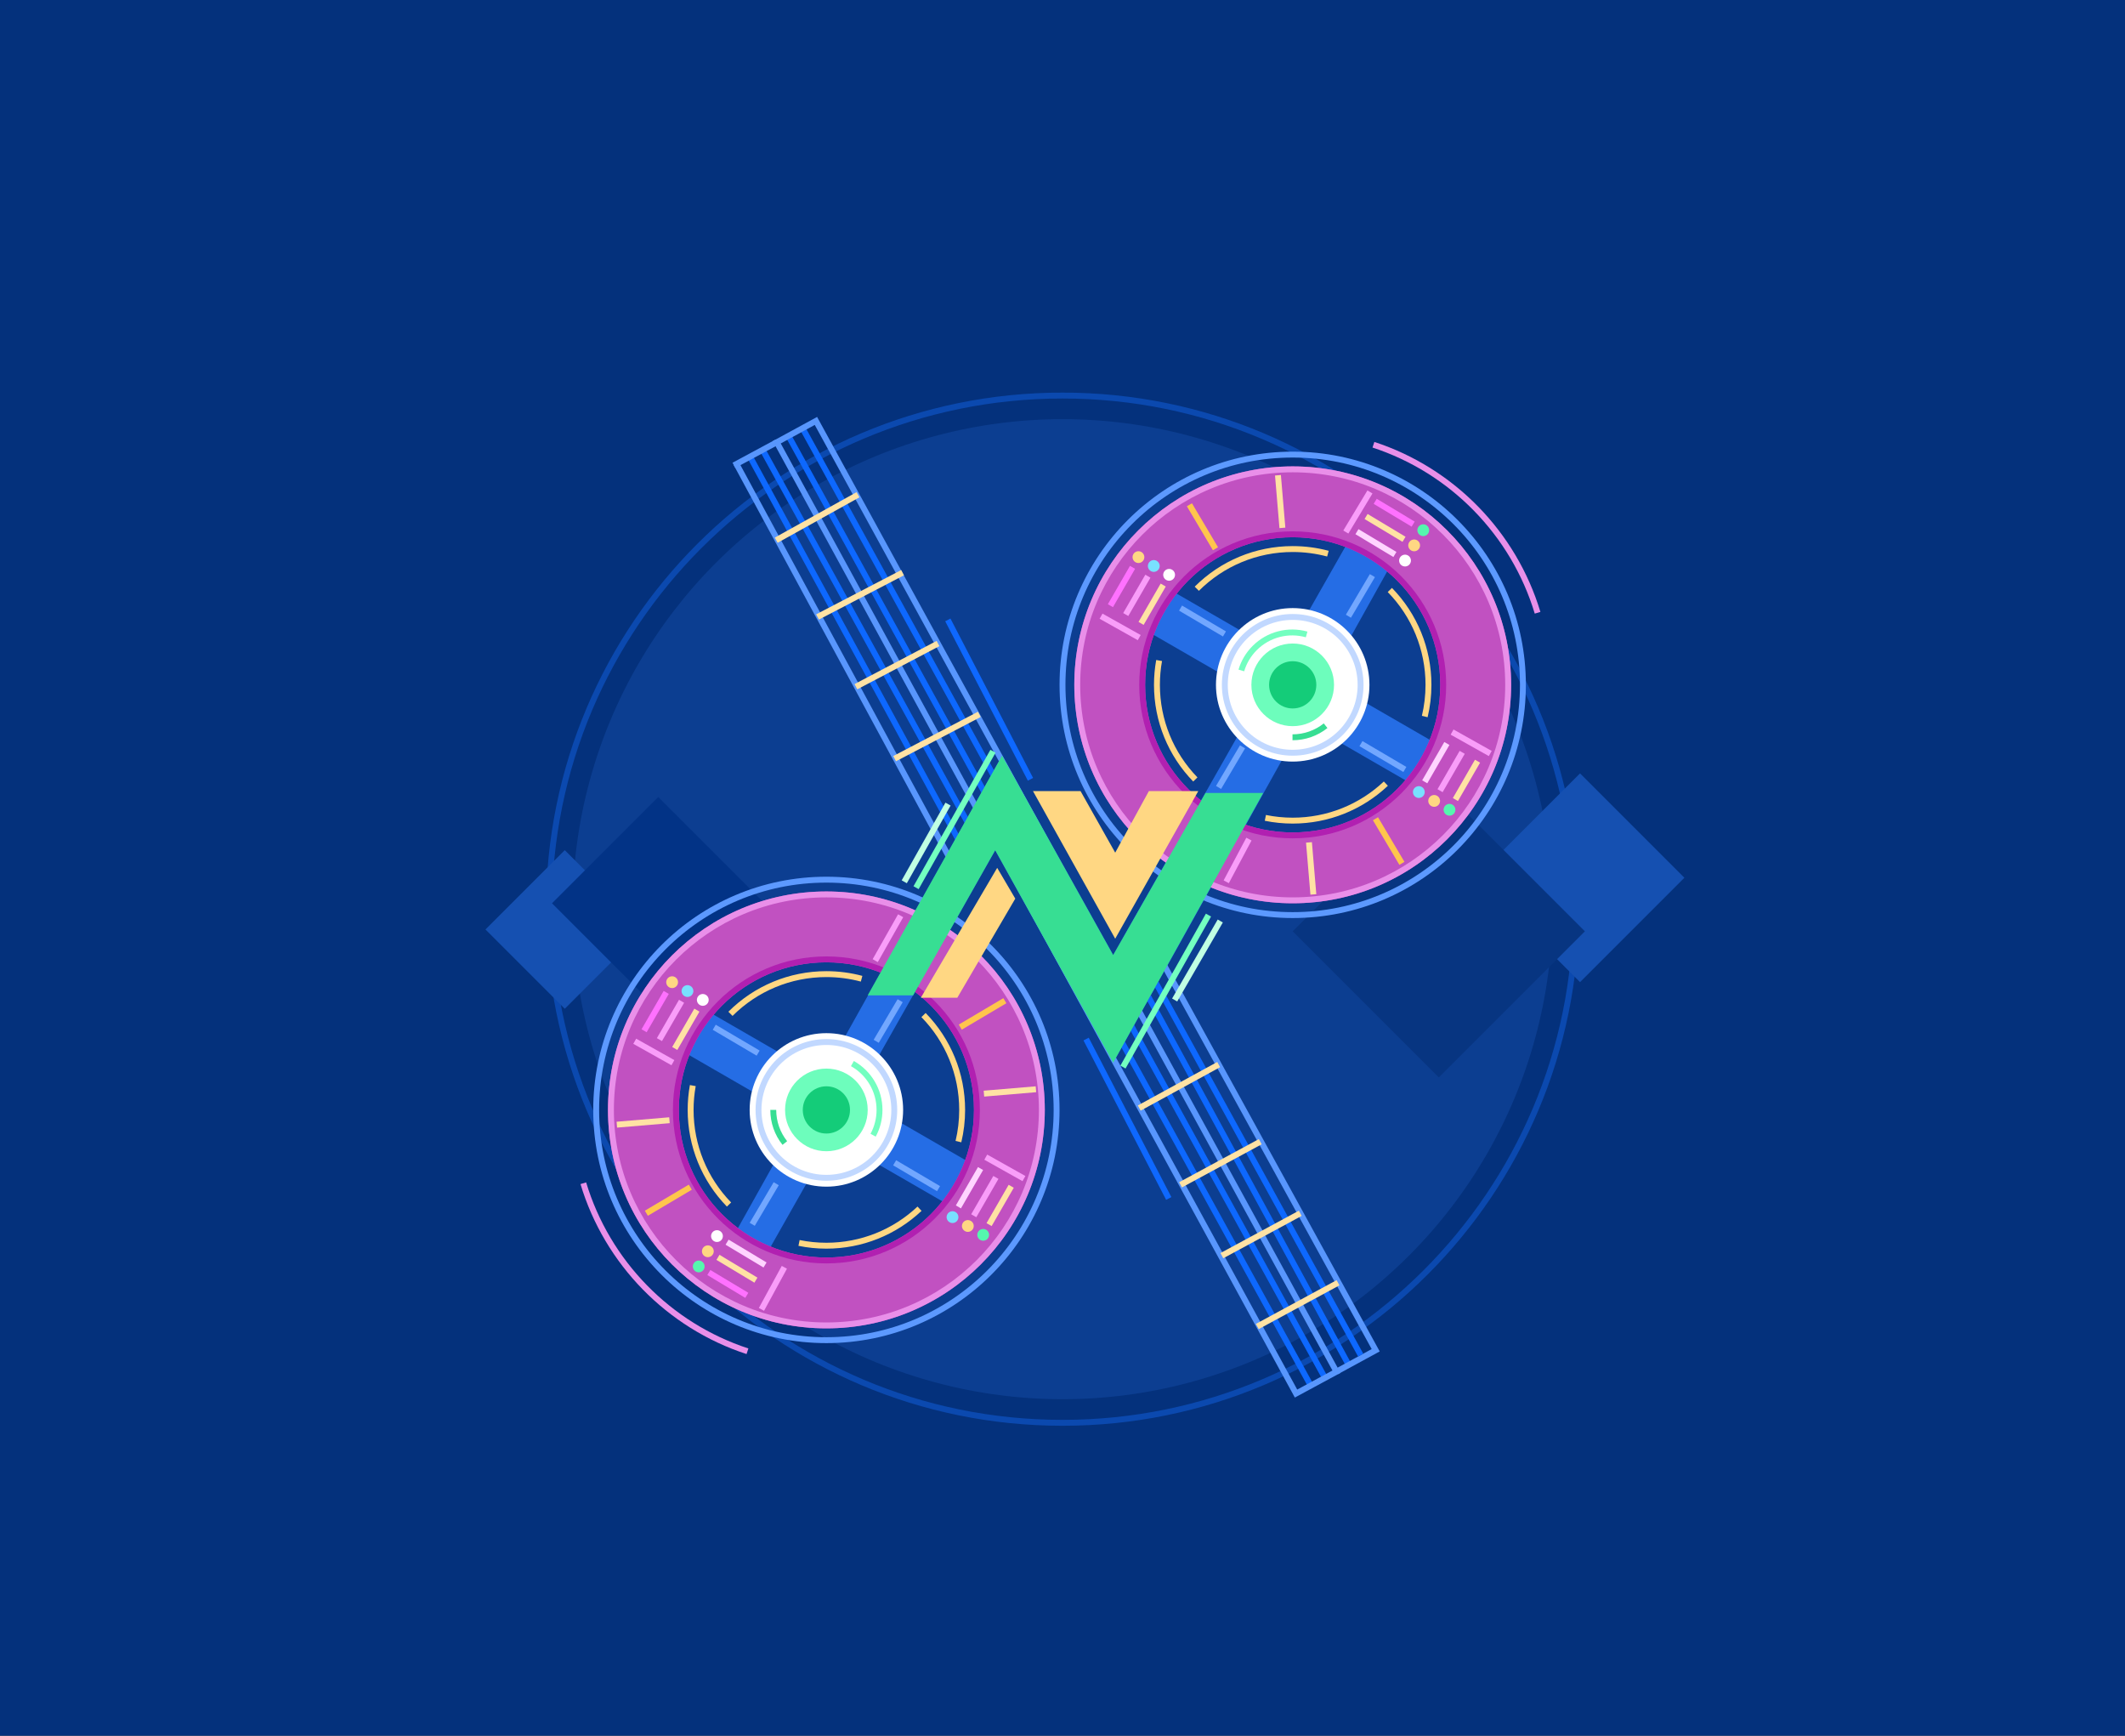 <?xml version="1.0" encoding="UTF-8"?>
<svg width="360px" height="294px" viewBox="0 0 360 294" version="1.1" xmlns="http://www.w3.org/2000/svg" xmlns:xlink="http://www.w3.org/1999/xlink">
    <rect x="0" y="0" width="360" height="294" fill="#333333" stroke="none"/>
    <!-- Generator: Sketch 52.6 (67491) - http://www.bohemiancoding.com/sketch -->
    <title>15_nativescript_vue_vuex</title>
    <desc>Created with Sketch.</desc>
    <defs>
        <rect id="path-1" x="0" y="0" width="360" height="294"></rect>
    </defs>
    <g id="15_nativescript_vue_vuex" stroke="none" stroke-width="1" fill="none" fill-rule="evenodd">
        <g id="nativescript_vue_vuex">
            <mask id="mask-2" fill="white">
                <use xlink:href="#path-1"></use>
            </mask>
            <use id="Mask" fill="#04317C" xlink:href="#path-1"></use>
            <g id="nativescript_vue_vuex_image" transform="translate(82, 66)">
                <g id="circle_bg">
                    <circle id="circle_2" fill="#0C3E91" cx="98" cy="88" r="83"></circle>
                    <path d="M98,175.5 C49.675,175.5 10.5,136.325 10.5,88 C10.5,39.675 49.675,0.5 98,0.5 C146.325,0.5 185.5,39.675 185.5,88 C185.5,136.325 146.325,175.5 98,175.5 Z M98,174.5 C145.773,174.5 184.5,135.773 184.5,88 C184.5,40.227 145.773,1.5 98,1.5 C50.227,1.5 11.5,40.227 11.5,88 C11.5,135.773 50.227,174.5 98,174.5 Z" id="circle_1" fill="#0B49AF" fill-rule="nonzero"></path>
                    <rect id="rectangle" fill="#1550B1" transform="translate(185.678, 82.678) rotate(-315) translate(-185.678, -82.678) " x="173.178" y="70.178" width="25" height="25"></rect>
                    <rect id="rectangle" fill="#073581" transform="translate(161.749, 91.749) rotate(-315) translate(-161.749, -91.749) " x="144.249" y="74.249" width="35" height="35"></rect>
                    <rect id="rectangle" fill="#1550B1" transform="translate(13.678, 91.435) rotate(-315) translate(-13.678, -91.435) " x="4.178" y="81.935" width="19" height="19"></rect>
                    <rect id="rectangle" fill="#023386" transform="translate(29.517, 87.002) rotate(-315) translate(-29.517, -87.002) " x="16.787" y="74.273" width="25.458" height="25.458"></rect>
                </g>
                <polygon id="blue_shape" fill="#256DE5" points="87.759 62 106.586 95.771 146.621 25.351 153.721 29.507 106.586 114 86.599 78.017 46.978 147.968 41.603 144.541"></polygon>
                <g id="bg_element" transform="translate(42, 4)">
                    <polygon id="Path-7" fill="#0D68FF" fill-rule="nonzero" points="9.348 4.461 10.224 3.979 98.52 164.496 97.644 164.978"></polygon>
                    <polygon id="Path-7" fill="#0D68FF" fill-rule="nonzero" points="11.348 2.461 12.224 1.979 100.922 163.182 100.046 163.664"></polygon>
                    <polygon id="Path" fill="#0D68FF" fill-rule="nonzero" points="2.545 7.464 3.423 6.986 39.02 72.391 38.142 72.869"></polygon>
                    <polygon id="Path" fill="#5896FD" fill-rule="nonzero" points="0.279 8.738 1.158 8.262 37.94 76.262 37.06 76.738"></polygon>
                    <polygon id="Path" fill="#0D68FF" fill-rule="nonzero" points="4.755 6.429 40.274 70.969 41.15 70.487 5.631 5.946"></polygon>
                    <path d="M58.923,174.912 L57.629,-7.69 L51.071,-7.659 L52.133,174.922 L58.923,174.912 Z M58.622,-8.694 L59.93,175.911 L51.138,175.924 L50.065,-8.654 L58.622,-8.694 Z" id="Path" fill="#5896FD" fill-rule="nonzero" transform="translate(54.998, 83.615) rotate(-28.3) translate(-54.998, -83.615) "></path>
                    <polygon id="Path-8" fill="#5896FD" fill-rule="nonzero" points="0.57 9.257 0.096 8.377 7.374 4.459 7.848 5.34"></polygon>
                    <polygon id="Path" fill="#0D68FF" fill-rule="nonzero" points="68.561 96.239 69.439 95.761 105.036 161.167 104.157 161.645"></polygon>
                    <polyline id="Path" stroke="#5896FD" points="73.192 93.453 109.06 158.71 102.415 162.328"></polyline>
                    <polygon id="Path" fill="#0D68FF" fill-rule="nonzero" points="71.438 94.759 106.957 159.299 106.081 159.781 70.562 95.241"></polygon>
                    <path d="M7.743,21.937 L7.257,21.063 L21.112,13.363 L21.598,14.237 L7.743,21.937 Z M14.731,34.944 L14.269,34.056 L28.677,26.556 L29.139,27.444 L14.731,34.944 Z M21.233,46.759 L20.767,45.874 L34.675,38.557 L35.141,39.443 L21.233,46.759 Z M27.794,58.943 L27.331,58.057 L41.676,50.557 L42.14,51.443 L27.794,58.943 Z M69.24,118.125 L68.76,117.248 L82.218,109.882 L82.698,110.76 L69.24,118.125 Z M76.238,131.126 L75.762,130.246 L89.265,122.943 L89.741,123.822 L76.238,131.126 Z M83.238,143.126 L82.762,142.246 L96.04,135.071 L96.516,135.951 L83.238,143.126 Z M89.238,155.126 L88.762,154.247 L102.439,146.836 L102.915,147.715 L89.238,155.126 Z" id="yellow_lines" fill="#FFE2A4" fill-rule="nonzero"></path>
                </g>
                <g id="element" transform="translate(97, 8)">
                    <rect id="shape" fill="#256DE5" transform="translate(39.125, 42.015) rotate(-60) translate(-39.125, -42.015) " x="35.125" y="15.515" width="8" height="53"></rect>
                    <path d="M40,81.5 C18.185,81.5 0.5,63.815 0.5,42 C0.5,20.185 18.185,2.5 40,2.5 C61.815,2.5 79.5,20.185 79.5,42 C79.5,63.815 61.815,81.5 40,81.5 Z M40,80.5 C61.263,80.5 78.5,63.263 78.5,42 C78.5,20.737 61.263,3.5 40,3.5 C18.737,3.5 1.5,20.737 1.5,42 C1.5,63.263 18.737,80.5 40,80.5 Z" id="Oval" fill="#5C99FF" fill-rule="nonzero"></path>
                    <path d="M16.876,37.79 L17.86,37.968 C17.621,39.289 17.5,40.637 17.5,42 C17.5,47.936 19.808,53.506 23.862,57.678 L23.145,58.375 C18.911,54.018 16.5,48.198 16.5,42 C16.5,40.577 16.627,39.17 16.876,37.79 Z M35.266,65.023 L35.466,64.043 C36.947,64.346 38.463,64.5 40,64.5 C45.819,64.5 51.289,62.283 55.437,58.37 L56.123,59.097 C51.791,63.183 46.077,65.5 40,65.5 C38.396,65.5 36.812,65.339 35.266,65.023 Z M62.856,47.484 L61.884,47.252 C62.292,45.545 62.5,43.787 62.5,42 C62.5,36.044 60.177,30.457 56.098,26.281 L56.814,25.582 C61.073,29.943 63.5,35.781 63.5,42 C63.5,43.865 63.283,45.702 62.856,47.484 Z M46.095,19.298 L45.836,20.264 C43.949,19.759 41.992,19.5 40,19.5 C33.958,19.5 28.295,21.892 24.104,26.077 L23.397,25.369 C27.774,20.999 33.69,18.5 40,18.5 C42.079,18.5 44.123,18.77 46.095,19.298 Z" id="Shape" fill="#FFD783" fill-rule="nonzero"></path>
                    <path d="M40,79 C19.565,79 3,62.435 3,42 C3,21.565 19.565,5 40,5 C60.435,5 77,21.565 77,42 C77,62.435 60.435,79 40,79 Z M40,67 C53.807,67 65,55.807 65,42 C65,28.193 53.807,17 40,17 C26.193,17 15,28.193 15,42 C15,55.807 26.193,67 40,67 Z" id="Combined-Shape" fill="#C151C1"></path>
                    <path d="M40,67 C53.807,67 65,55.807 65,42 C65,28.193 53.807,17 40,17 C26.193,17 15,28.193 15,42 C15,55.807 26.193,67 40,67 Z M40,68 C25.641,68 14,56.359 14,42 C14,27.641 25.641,16 40,16 C54.359,16 66,27.641 66,42 C66,56.359 54.359,68 40,68 Z" id="Oval" fill="#B120B1" fill-rule="nonzero"></path>
                    <path d="M40,78 C59.882,78 76,61.882 76,42 C76,22.118 59.882,6 40,6 C20.118,6 4,22.118 4,42 C4,61.882 20.118,78 40,78 Z M40,79 C19.565,79 3,62.435 3,42 C3,21.565 19.565,5 40,5 C60.435,5 77,21.565 77,42 C77,62.435 60.435,79 40,79 Z" id="Oval" fill="#E98FE9" fill-rule="nonzero"></path>
                    <g id="centre" transform="translate(27, 29)">
                        <circle id="Oval" fill="#FFFFFF" cx="13" cy="13" r="13"></circle>
                        <path d="M13,24 C19.075,24 24,19.075 24,13 C24,6.925 19.075,2 13,2 C6.925,2 2,6.925 2,13 C2,19.075 6.925,24 13,24 Z M13,25 C6.373,25 1,19.627 1,13 C1,6.373 6.373,1 13,1 C19.627,1 25,6.373 25,13 C25,19.627 19.627,25 13,25 Z" id="Oval" fill="#C1D8FF" fill-rule="nonzero"></path>
                        <path d="M10.948,13.373 L10.069,12.896 C10.738,11.664 11.093,10.283 11.093,8.849 C11.093,5.743 9.413,2.932 6.755,1.436 L7.245,0.564 C10.215,2.236 12.093,5.378 12.093,8.849 C12.093,10.45 11.696,11.996 10.948,13.373 Z" id="Path" fill="#73FFC0" fill-rule="nonzero" transform="translate(9.424, 6.969) scale(-1, 1) rotate(-45) translate(-9.424, -6.969) "></path>
                        <path d="M14.5,18 L15.5,18 C15.5,19.952 16.159,21.801 17.35,23.295 L16.568,23.919 C15.237,22.249 14.5,20.18 14.5,18 Z" id="Path" fill="#37DE93" fill-rule="nonzero" transform="translate(15.925, 20.959) rotate(-90) translate(-15.925, -20.959) "></path>
                        <circle id="Oval" fill="#6DFDBC" cx="13" cy="13" r="7"></circle>
                        <circle id="Oval" fill="#14CC79" cx="13" cy="13" r="4"></circle>
                    </g>
                    <g id="elements_group" transform="translate(56.716, 16.061) rotate(31) translate(-56.716, -16.061) translate(51.216, 12.061)">
                        <polygon id="Path-2" fill="#FF71FF" fill-rule="nonzero" points="0.5 1.5 0.5 0.5 8 0.5 8 1.5"></polygon>
                        <circle id="Oval" fill="#55F6AE" cx="10" cy="1" r="1"></circle>
                        <circle id="Oval" fill="#FFD783" cx="10" cy="4" r="1"></circle>
                        <circle id="Oval" fill="#FFFFFF" cx="10" cy="7" r="1"></circle>
                        <polygon id="Path-2" fill="#FFE2A4" fill-rule="nonzero" points="0.5 4.5 0.5 3.5 8 3.5 8 4.5"></polygon>
                        <polygon id="Path-2" fill="#FFD4FF" fill-rule="nonzero" points="0.5 7.5 0.5 6.5 8 6.5 8 7.5"></polygon>
                    </g>
                    <g id="elements_group" transform="translate(14.214, 25.763) rotate(-60) translate(-14.214, -25.763) translate(8.714, 21.763)">
                        <polygon id="Path-2" fill="#FF71FF" fill-rule="nonzero" points="0.5 1.5 0.5 0.5 8 0.5 8 1.5"></polygon>
                        <circle id="Oval" fill="#FFD783" cx="10" cy="1" r="1"></circle>
                        <circle id="Oval" fill="#79E0FF" cx="10" cy="4" r="1"></circle>
                        <circle id="Oval" fill="#FFFFFF" cx="10" cy="7" r="1"></circle>
                        <polygon id="Path-2" fill="#F99DF9" fill-rule="nonzero" points="0.5 4.5 0.5 3.5 8 3.5 8 4.5"></polygon>
                        <polygon id="Path-2" fill="#FFE2A4" fill-rule="nonzero" points="0.5 7.5 0.5 6.5 8 6.5 8 7.5"></polygon>
                    </g>
                    <g id="elements_group" transform="translate(66.214, 57.763) scale(-1, -1) rotate(-60) translate(-66.214, -57.763) translate(60.714, 53.763)">
                        <polygon id="Path-2" fill="#FFE2A4" fill-rule="nonzero" points="0.5 1.5 0.5 0.5 8 0.5 8 1.5"></polygon>
                        <circle id="Oval" fill="#55F6AE" cx="10" cy="1" r="1"></circle>
                        <circle id="Oval" fill="#FFD783" cx="10" cy="4" r="1"></circle>
                        <circle id="Oval" fill="#79E0FF" cx="10" cy="7" r="1"></circle>
                        <polygon id="Path-2" fill="#F99DF9" fill-rule="nonzero" points="0.5 4.5 0.5 3.5 8 3.5 8 4.5"></polygon>
                        <polygon id="Path-2" fill="#FFD4FF" fill-rule="nonzero" points="0.5 7.5 0.5 6.5 8 6.5 8 7.5"></polygon>
                    </g>
                    <g id="blue_lines" transform="translate(20, 23)" fill="#72A7FF" fill-rule="nonzero">
                        <polygon id="Path-3" points="31.309 29.388 31.816 28.526 39.254 32.905 38.746 33.766"></polygon>
                        <polygon id="Path-3" points="0.746 6.431 1.254 5.569 8.691 9.948 8.184 10.81"></polygon>
                        <polygon id="Path-3" points="33.069 0.246 33.931 0.754 29.868 7.633 29.007 7.124"></polygon>
                        <polygon id="Path-3" points="11.069 29.246 11.931 29.754 7.868 36.633 7.007 36.124"></polygon>
                    </g>
                    <g id="lines" transform="translate(7, 9)" fill="#F99DF9" fill-rule="nonzero">
                        <polygon id="Path-4" points="42.428 7.374 41.572 6.859 45.657 0.071 46.514 0.586"></polygon>
                        <polygon id="Path-4" points="22.179 66.594 21.296 66.124 25.14 58.896 26.023 59.366"></polygon>
                        <polygon id="Path-5" points="7.245 24.564 6.755 25.436 0.286 21.806 0.776 20.934"></polygon>
                        <polygon id="Path-5" points="66.714 44.194 66.224 45.066 59.755 41.436 60.245 40.564"></polygon>
                    </g>
                    <g id="lines" transform="translate(40.5, 42) rotate(-270) translate(-40.5, -42) translate(4, 23)" fill-rule="nonzero">
                        <path d="M6.255,37.43 L5.745,36.57 L13.193,32.155 L13.703,33.016 L6.255,37.43 Z M59.436,5.908 L58.926,5.047 L66.48,0.57 L66.989,1.43 L59.436,5.908 Z" id="Shape" fill="#FFC54C"></path>
                        <path d="M1.042,22.498 L0.958,21.502 L9.872,20.748 L9.956,21.745 L1.042,22.498 Z M63.231,17.243 L63.146,16.246 L71.958,15.502 L72.042,16.498 L63.231,17.243 Z" id="Shape" fill="#FFE2A4"></path>
                    </g>
                    <path d="M53.521,1.144 L54.479,0.856 C58.476,14.127 68.796,24.682 81.964,28.986 L81.653,29.937 C68.174,25.531 57.613,14.729 53.521,1.144 Z" id="Path" fill="#E98FE9" fill-rule="nonzero" transform="translate(67.742, 15.396) scale(-1, -1) translate(-67.742, -15.396) "></path>
                </g>
                <g id="element" transform="translate(16, 82)">
                    <rect id="shape" fill="#256DE5" transform="translate(41.125, 39.015) rotate(-60) translate(-41.125, -39.015) " x="37.125" y="12.515" width="8" height="53"></rect>
                    <path d="M42,79.5 C20.185,79.5 2.5,61.815 2.5,40 C2.5,18.185 20.185,0.5 42,0.5 C63.815,0.5 81.5,18.185 81.5,40 C81.5,61.815 63.815,79.5 42,79.5 Z M42,78.5 C63.263,78.5 80.5,61.263 80.5,40 C80.5,18.737 63.263,1.5 42,1.5 C20.737,1.5 3.5,18.737 3.5,40 C3.5,61.263 20.737,78.5 42,78.5 Z" id="Oval" fill="#5C99FF" fill-rule="nonzero"></path>
                    <path d="M0.342,52.563 L1.299,52.275 C5.296,65.546 15.616,76.101 28.784,80.405 L28.474,81.356 C14.995,76.95 4.433,66.148 0.342,52.563 Z" id="Path" fill="#E98FE9" fill-rule="nonzero"></path>
                    <path d="M18.876,35.79 L19.86,35.968 C19.621,37.289 19.5,38.637 19.5,40 C19.5,45.936 21.808,51.506 25.862,55.678 L25.145,56.375 C20.911,52.018 18.5,46.198 18.5,40 C18.5,38.577 18.627,37.17 18.876,35.79 Z M37.266,63.023 L37.466,62.043 C38.947,62.346 40.463,62.5 42,62.5 C47.819,62.5 53.289,60.283 57.437,56.37 L58.123,57.097 C53.791,61.183 48.077,63.5 42,63.5 C40.396,63.5 38.812,63.339 37.266,63.023 Z M64.856,45.484 L63.884,45.252 C64.292,43.545 64.5,41.787 64.5,40 C64.5,34.044 62.177,28.457 58.098,24.281 L58.814,23.582 C63.073,27.943 65.5,33.781 65.5,40 C65.5,41.865 65.283,43.702 64.856,45.484 Z M48.095,17.298 L47.836,18.264 C45.949,17.759 43.992,17.5 42,17.5 C35.958,17.5 30.295,19.892 26.104,24.077 L25.397,23.369 C29.774,18.999 35.69,16.5 42,16.5 C44.079,16.5 46.123,16.77 48.095,17.298 Z" id="Shape" fill="#FFD783" fill-rule="nonzero"></path>
                    <path d="M42,77 C21.565,77 5,60.435 5,40 C5,19.565 21.565,3 42,3 C62.435,3 79,19.565 79,40 C79,60.435 62.435,77 42,77 Z M42,65 C55.807,65 67,53.807 67,40 C67,26.193 55.807,15 42,15 C28.193,15 17,26.193 17,40 C17,53.807 28.193,65 42,65 Z" id="Combined-Shape" fill="#C151C1"></path>
                    <path d="M42,65 C55.807,65 67,53.807 67,40 C67,26.193 55.807,15 42,15 C28.193,15 17,26.193 17,40 C17,53.807 28.193,65 42,65 Z M42,66 C27.641,66 16,54.359 16,40 C16,25.641 27.641,14 42,14 C56.359,14 68,25.641 68,40 C68,54.359 56.359,66 42,66 Z" id="Oval" fill="#B120B1" fill-rule="nonzero"></path>
                    <path d="M42,76 C61.882,76 78,59.882 78,40 C78,20.118 61.882,4 42,4 C22.118,4 6,20.118 6,40 C6,59.882 22.118,76 42,76 Z M42,77 C21.565,77 5,60.435 5,40 C5,19.565 21.565,3 42,3 C62.435,3 79,19.565 79,40 C79,60.435 62.435,77 42,77 Z" id="Oval" fill="#E98FE9" fill-rule="nonzero"></path>
                    <g id="centre" transform="translate(29, 27)">
                        <circle id="Oval" fill="#FFFFFF" cx="13" cy="13" r="13"></circle>
                        <path d="M13,24 C19.075,24 24,19.075 24,13 C24,6.925 19.075,2 13,2 C6.925,2 2,6.925 2,13 C2,19.075 6.925,24 13,24 Z M13,25 C6.373,25 1,19.627 1,13 C1,6.373 6.373,1 13,1 C19.627,1 25,6.373 25,13 C25,19.627 19.627,25 13,25 Z" id="Oval" fill="#C1D8FF" fill-rule="nonzero"></path>
                        <path d="M21.355,17.524 L20.476,17.047 C21.145,15.815 21.5,14.434 21.5,13 C21.5,9.894 19.82,7.083 17.162,5.587 L17.652,4.715 C20.622,6.387 22.5,9.529 22.5,13 C22.5,14.601 22.103,16.147 21.355,17.524 Z" id="Path" fill="#73FFC0" fill-rule="nonzero"></path>
                        <path d="M3.5,13 L4.5,13 C4.5,14.952 5.159,16.801 6.35,18.295 L5.568,18.919 C4.237,17.249 3.5,15.18 3.5,13 Z" id="Path" fill="#37DE93" fill-rule="nonzero"></path>
                        <circle id="Oval" fill="#6DFDBC" cx="13" cy="13" r="7"></circle>
                        <circle id="Oval" fill="#14CC79" cx="13" cy="13" r="4"></circle>
                    </g>
                    <g id="elements_group" transform="translate(25.775, 66.261) scale(-1, -1) rotate(31) translate(-25.775, -66.261) translate(20.275, 62.261)">
                        <polygon id="Path-2" fill="#FF71FF" fill-rule="nonzero" points="0.5 1.5 0.5 0.5 8 0.5 8 1.5"></polygon>
                        <circle id="Oval" fill="#55F6AE" cx="10" cy="1" r="1"></circle>
                        <circle id="Oval" fill="#FFD783" cx="10" cy="4" r="1"></circle>
                        <circle id="Oval" fill="#FFFFFF" cx="10" cy="7" r="1"></circle>
                        <polygon id="Path-2" fill="#FFE2A4" fill-rule="nonzero" points="0.5 4.5 0.5 3.5 8 3.5 8 4.5"></polygon>
                        <polygon id="Path-2" fill="#FFD4FF" fill-rule="nonzero" points="0.5 7.5 0.5 6.5 8 6.5 8 7.5"></polygon>
                    </g>
                    <g id="elements_group" transform="translate(16.214, 23.763) rotate(-60) translate(-16.214, -23.763) translate(10.714, 19.763)">
                        <polygon id="Path-2" fill="#FF71FF" fill-rule="nonzero" points="0.5 1.5 0.5 0.5 8 0.5 8 1.5"></polygon>
                        <circle id="Oval" fill="#FFD783" cx="10" cy="1" r="1"></circle>
                        <circle id="Oval" fill="#79E0FF" cx="10" cy="4" r="1"></circle>
                        <circle id="Oval" fill="#FFFFFF" cx="10" cy="7" r="1"></circle>
                        <polygon id="Path-2" fill="#F99DF9" fill-rule="nonzero" points="0.5 4.5 0.5 3.5 8 3.5 8 4.5"></polygon>
                        <polygon id="Path-2" fill="#FFE2A4" fill-rule="nonzero" points="0.5 7.5 0.5 6.5 8 6.5 8 7.5"></polygon>
                    </g>
                    <g id="elements_group" transform="translate(68.214, 55.763) scale(-1, -1) rotate(-60) translate(-68.214, -55.763) translate(62.714, 51.763)">
                        <polygon id="Path-2" fill="#FFE2A4" fill-rule="nonzero" points="0.5 1.5 0.5 0.5 8 0.5 8 1.5"></polygon>
                        <circle id="Oval" fill="#55F6AE" cx="10" cy="1" r="1"></circle>
                        <circle id="Oval" fill="#FFD783" cx="10" cy="4" r="1"></circle>
                        <circle id="Oval" fill="#79E0FF" cx="10" cy="7" r="1"></circle>
                        <polygon id="Path-2" fill="#F99DF9" fill-rule="nonzero" points="0.5 4.5 0.5 3.5 8 3.5 8 4.5"></polygon>
                        <polygon id="Path-2" fill="#FFD4FF" fill-rule="nonzero" points="0.5 7.5 0.5 6.5 8 6.5 8 7.5"></polygon>
                    </g>
                    <g id="blue_lines" transform="translate(22, 21)" fill="#72A7FF" fill-rule="nonzero">
                        <polygon id="Path-3" points="31.309 28.388 31.816 27.526 39.254 31.905 38.746 32.766"></polygon>
                        <polygon id="Path-3" points="0.746 5.431 1.254 4.569 8.691 8.948 8.184 9.81"></polygon>
                        <polygon id="Path-3" points="32.069 0.246 32.931 0.754 28.868 7.633 28.007 7.124"></polygon>
                        <polygon id="Path-3" points="11.069 31.246 11.931 31.754 7.868 38.633 7.007 38.124"></polygon>
                    </g>
                    <g id="lines" transform="translate(9, 6)" fill="#F99DF9" fill-rule="nonzero">
                        <polygon id="Path-4" points="41.708 8.964 40.838 8.471 45.146 0.864 46.016 1.357"></polygon>
                        <polygon id="Path-4" points="22.439 68.027 21.561 67.549 25.44 60.421 26.318 60.899"></polygon>
                        <polygon id="Path-5" points="7.245 25.564 6.755 26.436 0.286 22.806 0.776 21.934"></polygon>
                        <polygon id="Path-5" points="66.714 45.194 66.224 46.066 59.755 42.436 60.245 41.564"></polygon>
                    </g>
                    <g id="lines" transform="translate(6, 21)" fill-rule="nonzero">
                        <path d="M5.755,36.93 L5.245,36.07 L12.693,31.655 L13.203,32.516 L5.755,36.93 Z M58.936,5.408 L58.426,4.547 L65.98,0.07 L66.489,0.93 L58.936,5.408 Z" id="Shape" fill="#FFC54C"></path>
                        <path d="M0.542,21.998 L0.458,21.002 L9.372,20.248 L9.456,21.245 L0.542,21.998 Z M62.731,16.743 L62.646,15.746 L71.458,15.002 L71.542,15.998 L62.731,16.743 Z" id="Shape" fill="#FFE2A4"></path>
                    </g>
                </g>
                <g id="logo" transform="translate(65, 62)">
                    <polygon id="Path-37" fill="#37DE93" points="22.759 0 41.586 33.771 57.228 6.315 67 6.315 41.586 52 21.599 16.017 7.696 40.593 0 40.593"></polygon>
                    <polygon id="Path-38" fill="#FFD783" points="9 41 15.18 41 25 24.212 21.937 19"></polygon>
                    <polygon id="Path-39" fill="#FFD783" points="56 6 47.631 6 41.929 16.425 36.058 6 28 6 41.929 31"></polygon>
                </g>
                <g id="blue_lines" transform="translate(78, 38)" fill="#0E68FF" fill-rule="nonzero">
                    <polygon id="Path-6" points="15.018 27.77 14.13 28.23 0.13 1.23 1.018 0.77"></polygon>
                    <polygon id="Path-6" points="38.444 98.77 37.556 99.23 23.556 72.23 24.444 71.77"></polygon>
                </g>
                <g id="green_lines" transform="translate(70, 61)" fill-rule="nonzero">
                    <polygon id="Path-9" fill="#73FFC0" points="3.628 23.605 2.757 23.114 15.785 0.004 16.656 0.495"></polygon>
                    <polygon id="Path-9" fill="#C0FFE3" points="1.628 22.604 0.757 22.114 8.17 8.954 9.041 9.445"></polygon>
                    <polygon id="Path-9" fill="#73FFC0" points="38.678 53.989 37.807 53.499 52.294 27.755 53.166 28.245"></polygon>
                    <polygon id="Path-9" fill="#C0FFE3" points="47.433 42.632 46.567 42.132 54.297 28.75 55.163 29.25"></polygon>
                </g>
            </g>
        </g>
    </g>
</svg>